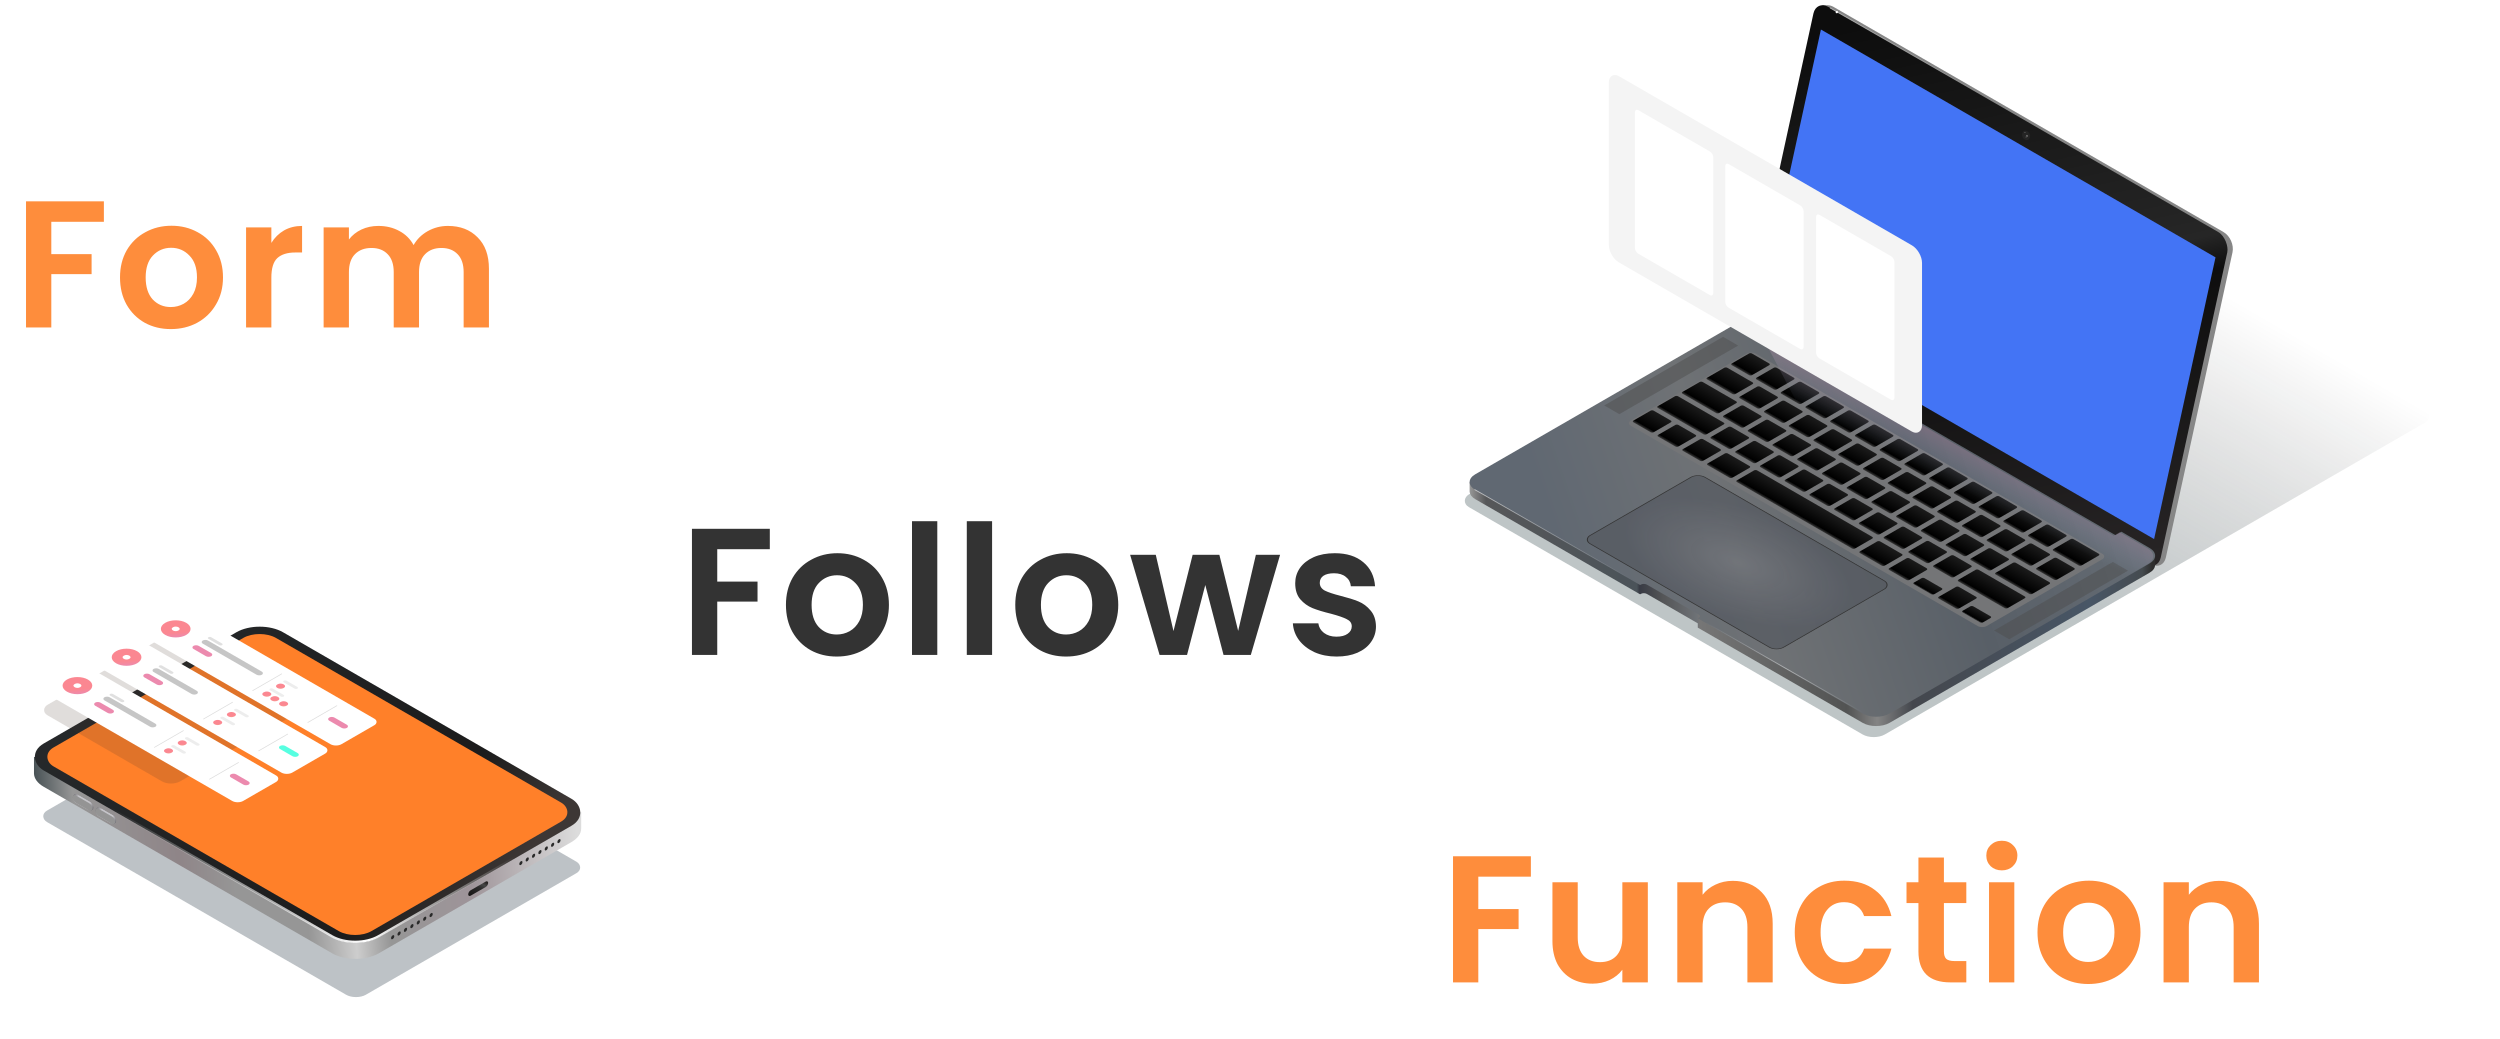 <svg width="1107" height="460" viewBox="0 0 1107 460" fill="none" xmlns="http://www.w3.org/2000/svg">
<path d="M46 89.16V98.2H22.72V112.52H40.56V121.4H22.72V145H11.52V89.16H46ZM75.622 145.72C71.355 145.72 67.515 144.787 64.102 142.92C60.688 141 57.995 138.307 56.022 134.84C54.102 131.373 53.142 127.373 53.142 122.84C53.142 118.307 54.129 114.307 56.102 110.84C58.129 107.373 60.875 104.707 64.342 102.84C67.808 100.92 71.675 99.96 75.942 99.96C80.209 99.96 84.075 100.92 87.542 102.84C91.008 104.707 93.728 107.373 95.702 110.84C97.728 114.307 98.742 118.307 98.742 122.84C98.742 127.373 97.702 131.373 95.622 134.84C93.595 138.307 90.822 141 87.302 142.92C83.835 144.787 79.942 145.72 75.622 145.72ZM75.622 135.96C77.648 135.96 79.542 135.48 81.302 134.52C83.115 133.507 84.555 132.013 85.622 130.04C86.689 128.067 87.222 125.667 87.222 122.84C87.222 118.627 86.102 115.4 83.862 113.16C81.675 110.867 78.982 109.72 75.782 109.72C72.582 109.72 69.888 110.867 67.702 113.16C65.569 115.4 64.502 118.627 64.502 122.84C64.502 127.053 65.542 130.307 67.622 132.6C69.755 134.84 72.422 135.96 75.622 135.96ZM120.158 107.56C121.598 105.213 123.464 103.373 125.758 102.04C128.104 100.707 130.771 100.04 133.758 100.04V111.8H130.798C127.278 111.8 124.611 112.627 122.798 114.28C121.038 115.933 120.158 118.813 120.158 122.92V145H108.958V100.68H120.158V107.56ZM198.341 100.04C203.781 100.04 208.155 101.72 211.461 105.08C214.821 108.387 216.501 113.027 216.501 119V145H205.301V120.52C205.301 117.053 204.421 114.413 202.661 112.6C200.901 110.733 198.501 109.8 195.461 109.8C192.421 109.8 189.995 110.733 188.181 112.6C186.421 114.413 185.541 117.053 185.541 120.52V145H174.341V120.52C174.341 117.053 173.461 114.413 171.701 112.6C169.941 110.733 167.541 109.8 164.501 109.8C161.408 109.8 158.955 110.733 157.141 112.6C155.381 114.413 154.501 117.053 154.501 120.52V145H143.301V100.68H154.501V106.04C155.941 104.173 157.781 102.707 160.021 101.64C162.315 100.573 164.821 100.04 167.541 100.04C171.008 100.04 174.101 100.787 176.821 102.28C179.541 103.72 181.648 105.8 183.141 108.52C184.581 105.96 186.661 103.907 189.381 102.36C192.155 100.813 195.141 100.04 198.341 100.04ZM677.875 379.16V388.2H654.595V402.52H672.435V411.4H654.595V435H643.395V379.16H677.875ZM729.657 390.68V435H718.377V429.4C716.937 431.32 715.044 432.84 712.697 433.96C710.404 435.027 707.897 435.56 705.177 435.56C701.71 435.56 698.644 434.84 695.977 433.4C693.31 431.907 691.204 429.747 689.657 426.92C688.164 424.04 687.417 420.627 687.417 416.68V390.68H698.617V415.08C698.617 418.6 699.497 421.32 701.257 423.24C703.017 425.107 705.417 426.04 708.457 426.04C711.55 426.04 713.977 425.107 715.737 423.24C717.497 421.32 718.377 418.6 718.377 415.08V390.68H729.657ZM767.268 390.04C772.548 390.04 776.814 391.72 780.068 395.08C783.321 398.387 784.948 403.027 784.948 409V435H773.748V410.52C773.748 407 772.868 404.307 771.108 402.44C769.348 400.52 766.948 399.56 763.908 399.56C760.814 399.56 758.361 400.52 756.548 402.44C754.788 404.307 753.908 407 753.908 410.52V435H742.708V390.68H753.908V396.2C755.401 394.28 757.294 392.787 759.588 391.72C761.934 390.6 764.494 390.04 767.268 390.04ZM794.718 412.84C794.718 408.253 795.651 404.253 797.518 400.84C799.385 397.373 801.971 394.707 805.278 392.84C808.585 390.92 812.371 389.96 816.638 389.96C822.131 389.96 826.665 391.347 830.238 394.12C833.865 396.84 836.291 400.68 837.518 405.64H825.438C824.798 403.72 823.705 402.227 822.158 401.16C820.665 400.04 818.798 399.48 816.558 399.48C813.358 399.48 810.825 400.653 808.958 403C807.091 405.293 806.158 408.573 806.158 412.84C806.158 417.053 807.091 420.333 808.958 422.68C810.825 424.973 813.358 426.12 816.558 426.12C821.091 426.12 824.051 424.093 825.438 420.04H837.518C836.291 424.84 833.865 428.653 830.238 431.48C826.611 434.307 822.078 435.72 816.638 435.72C812.371 435.72 808.585 434.787 805.278 432.92C801.971 431 799.385 428.333 797.518 424.92C795.651 421.453 794.718 417.427 794.718 412.84ZM860.763 399.88V421.32C860.763 422.813 861.11 423.907 861.803 424.6C862.55 425.24 863.776 425.56 865.483 425.56H870.683V435H863.643C854.203 435 849.483 430.413 849.483 421.24V399.88H844.203V390.68H849.483V379.72H860.763V390.68H870.683V399.88H860.763ZM886.419 385.4C884.445 385.4 882.792 384.787 881.459 383.56C880.179 382.28 879.539 380.707 879.539 378.84C879.539 376.973 880.179 375.427 881.459 374.2C882.792 372.92 884.445 372.28 886.419 372.28C888.392 372.28 890.019 372.92 891.299 374.2C892.632 375.427 893.299 376.973 893.299 378.84C893.299 380.707 892.632 382.28 891.299 383.56C890.019 384.787 888.392 385.4 886.419 385.4ZM891.939 390.68V435H880.739V390.68H891.939ZM924.684 435.72C920.418 435.72 916.578 434.787 913.164 432.92C909.751 431 907.058 428.307 905.084 424.84C903.164 421.373 902.204 417.373 902.204 412.84C902.204 408.307 903.191 404.307 905.164 400.84C907.191 397.373 909.938 394.707 913.404 392.84C916.871 390.92 920.738 389.96 925.004 389.96C929.271 389.96 933.138 390.92 936.604 392.84C940.071 394.707 942.791 397.373 944.764 400.84C946.791 404.307 947.804 408.307 947.804 412.84C947.804 417.373 946.764 421.373 944.684 424.84C942.658 428.307 939.884 431 936.364 432.92C932.898 434.787 929.004 435.72 924.684 435.72ZM924.684 425.96C926.711 425.96 928.604 425.48 930.364 424.52C932.178 423.507 933.618 422.013 934.684 420.04C935.751 418.067 936.284 415.667 936.284 412.84C936.284 408.627 935.164 405.4 932.924 403.16C930.738 400.867 928.044 399.72 924.844 399.72C921.644 399.72 918.951 400.867 916.764 403.16C914.631 405.4 913.564 408.627 913.564 412.84C913.564 417.053 914.604 420.307 916.684 422.6C918.818 424.84 921.484 425.96 924.684 425.96ZM982.58 390.04C987.86 390.04 992.127 391.72 995.38 395.08C998.633 398.387 1000.26 403.027 1000.26 409V435H989.06V410.52C989.06 407 988.18 404.307 986.42 402.44C984.66 400.52 982.26 399.56 979.22 399.56C976.127 399.56 973.673 400.52 971.86 402.44C970.1 404.307 969.22 407 969.22 410.52V435H958.02V390.68H969.22V396.2C970.713 394.28 972.607 392.787 974.9 391.72C977.247 390.6 979.807 390.04 982.58 390.04Z" fill="#FE8D3C"/>
<path d="M340.875 234.16V243.2H317.595V257.52H335.435V266.4H317.595V290H306.395V234.16H340.875ZM370.497 290.72C366.23 290.72 362.39 289.787 358.977 287.92C355.564 286 352.87 283.307 350.897 279.84C348.977 276.373 348.017 272.373 348.017 267.84C348.017 263.307 349.004 259.307 350.977 255.84C353.004 252.373 355.75 249.707 359.217 247.84C362.684 245.92 366.55 244.96 370.817 244.96C375.084 244.96 378.95 245.92 382.417 247.84C385.884 249.707 388.604 252.373 390.577 255.84C392.604 259.307 393.617 263.307 393.617 267.84C393.617 272.373 392.577 276.373 390.497 279.84C388.47 283.307 385.697 286 382.177 287.92C378.71 289.787 374.817 290.72 370.497 290.72ZM370.497 280.96C372.524 280.96 374.417 280.48 376.177 279.52C377.99 278.507 379.43 277.013 380.497 275.04C381.564 273.067 382.097 270.667 382.097 267.84C382.097 263.627 380.977 260.4 378.737 258.16C376.55 255.867 373.857 254.72 370.657 254.72C367.457 254.72 364.764 255.867 362.577 258.16C360.444 260.4 359.377 263.627 359.377 267.84C359.377 272.053 360.417 275.307 362.497 277.6C364.63 279.84 367.297 280.96 370.497 280.96ZM415.033 230.8V290H403.833V230.8H415.033ZM439.298 230.8V290H428.098V230.8H439.298ZM472.044 290.72C467.777 290.72 463.937 289.787 460.524 287.92C457.11 286 454.417 283.307 452.444 279.84C450.524 276.373 449.564 272.373 449.564 267.84C449.564 263.307 450.55 259.307 452.524 255.84C454.55 252.373 457.297 249.707 460.764 247.84C464.23 245.92 468.097 244.96 472.364 244.96C476.63 244.96 480.497 245.92 483.964 247.84C487.43 249.707 490.15 252.373 492.124 255.84C494.15 259.307 495.164 263.307 495.164 267.84C495.164 272.373 494.124 276.373 492.044 279.84C490.017 283.307 487.244 286 483.724 287.92C480.257 289.787 476.364 290.72 472.044 290.72ZM472.044 280.96C474.07 280.96 475.964 280.48 477.724 279.52C479.537 278.507 480.977 277.013 482.044 275.04C483.11 273.067 483.644 270.667 483.644 267.84C483.644 263.627 482.524 260.4 480.284 258.16C478.097 255.867 475.404 254.72 472.204 254.72C469.004 254.72 466.31 255.867 464.124 258.16C461.99 260.4 460.924 263.627 460.924 267.84C460.924 272.053 461.964 275.307 464.044 277.6C466.177 279.84 468.844 280.96 472.044 280.96ZM566.819 245.68L553.859 290H541.779L533.699 259.04L525.619 290H513.459L500.419 245.68H511.779L519.619 279.44L528.099 245.68H539.939L548.259 279.36L556.099 245.68H566.819ZM591.839 290.72C588.213 290.72 584.959 290.08 582.079 288.8C579.199 287.467 576.906 285.68 575.199 283.44C573.546 281.2 572.639 278.72 572.479 276H583.759C583.973 277.707 584.799 279.12 586.239 280.24C587.733 281.36 589.573 281.92 591.759 281.92C593.893 281.92 595.546 281.493 596.719 280.64C597.946 279.787 598.559 278.693 598.559 277.36C598.559 275.92 597.813 274.853 596.319 274.16C594.879 273.413 592.559 272.613 589.359 271.76C586.053 270.96 583.333 270.133 581.199 269.28C579.119 268.427 577.306 267.12 575.759 265.36C574.266 263.6 573.519 261.227 573.519 258.24C573.519 255.787 574.213 253.547 575.599 251.52C577.039 249.493 579.066 247.893 581.679 246.72C584.346 245.547 587.466 244.96 591.039 244.96C596.319 244.96 600.533 246.293 603.679 248.96C606.826 251.573 608.559 255.12 608.879 259.6H598.159C597.999 257.84 597.253 256.453 595.919 255.44C594.639 254.373 592.906 253.84 590.719 253.84C588.693 253.84 587.119 254.213 585.999 254.96C584.933 255.707 584.399 256.747 584.399 258.08C584.399 259.573 585.146 260.72 586.639 261.52C588.133 262.267 590.453 263.04 593.599 263.84C596.799 264.64 599.439 265.467 601.519 266.32C603.599 267.173 605.386 268.507 606.879 270.32C608.426 272.08 609.226 274.427 609.279 277.36C609.279 279.92 608.559 282.213 607.119 284.24C605.733 286.267 603.706 287.867 601.039 289.04C598.426 290.16 595.359 290.72 591.839 290.72Z" fill="#333333"/>
<g filter="url(#filter0_f)">
<rect width="212.638" height="287.624" rx="5.696" transform="matrix(0.866 0.5 -0.866 0.5 894.625 77.928)" fill="url(#paint0_linear)" fill-opacity="0.31"/>
</g>
<path fill-rule="evenodd" clip-rule="evenodd" d="M809.375 2.316C809.418 2.316 809.459 2.316 809.499 2.315L809.499 2.319C810.266 2.348 811.078 2.586 811.888 3.053L984.563 102.747C987.483 104.433 989.267 108.471 988.548 111.765L959.037 246.885C958.318 250.18 955.367 251.484 952.447 249.798L779.772 150.104C776.851 148.418 775.067 144.38 775.787 141.086L805.297 5.965C805.612 4.525 806.352 3.466 807.331 2.87L806.634 2.315C806.681 2.325 808.289 2.32 809.269 2.316C809.304 2.316 809.34 2.316 809.375 2.316Z" fill="#868686"/>
<rect width="211.599" height="150.517" rx="6.106" transform="matrix(0.866 0.5 -0.213 0.977 804.289 0)" fill="url(#paint1_linear)"/>
<rect width="201.765" height="127.676" transform="matrix(0.866 0.5 -0.213 0.977 806.301 13.074)" fill="#4374F5"/>
<path fill-rule="evenodd" clip-rule="evenodd" d="M791.923 154.443L791.914 154.438V150.414H784.945L780.214 147.682C776.928 145.786 771.602 145.786 768.317 147.682L654.302 213.509H650.746V217.844H650.76C650.871 218.995 651.687 220.128 653.211 221.007L726.237 263.169L726.565 262.979C727.295 262.558 728.479 262.558 729.209 262.979L751.777 276.009V277.915H751.779L751.778 277.915L824.8 320.075C828.086 321.972 833.412 321.972 836.697 320.075L951.803 253.618C953.45 252.668 954.271 251.421 954.267 250.175H954.272V246.044H950.582L939.348 239.559L936.709 241.082L789.284 155.966L791.746 154.545H791.914V154.448L791.923 154.443Z" fill="url(#paint2_linear)"/>
<path d="M791.936 150.326L780.227 143.566C776.942 141.669 771.615 141.669 768.33 143.566L653.224 210.023C649.939 211.919 649.939 214.995 653.224 216.891L726.25 259.053L726.578 258.863C727.308 258.442 728.492 258.442 729.222 258.863L752.119 272.083C752.849 272.505 752.849 273.188 752.119 273.609L751.791 273.799L824.814 315.959C828.099 317.855 833.425 317.855 836.711 315.959L951.817 249.502C955.102 247.605 955.102 244.53 951.817 242.633L939.361 235.442L936.722 236.966L789.297 151.85L791.936 150.326Z" fill="url(#paint3_linear)"/>
<g filter="url(#filter1_ii)">
<rect width="181.966" height="63.838" rx="2.29" transform="matrix(0.866 0.5 -0.866 0.5 775.395 154.68)" fill="#747577"/>
</g>
<rect x="-1.13725e-08" y="0.191" width="98.978" height="58.796" rx="3.625" transform="matrix(0.866 0.5 -0.866 0.5 752.001 209.441)" fill="url(#paint4_radial)" stroke="#343434" stroke-width="0.382"/>
<rect width="10.332" height="10.332" rx="0.755" transform="matrix(0.866 0.5 -0.866 0.5 775.109 156.159)" fill="url(#paint5_linear)"/>
<rect width="10.332" height="10.332" rx="0.755" transform="matrix(-0.866 -0.5 -0.866 0.5 919.087 251.894)" fill="url(#paint6_linear)"/>
<rect width="10.332" height="10.332" rx="0.755" transform="matrix(0.866 0.5 -0.866 0.5 786.062 162.482)" fill="url(#paint7_linear)"/>
<rect width="10.332" height="10.332" rx="0.755" transform="matrix(-0.866 -0.5 -0.866 0.5 908.134 245.569)" fill="url(#paint8_linear)"/>
<rect width="18.71" height="10.332" rx="0.755" transform="matrix(-0.866 -0.5 -0.866 0.5 908.166 258.198)" fill="url(#paint9_linear)"/>
<rect width="10.332" height="10.332" rx="0.755" transform="matrix(0.866 0.5 -0.866 0.5 797.017 168.807)" fill="url(#paint10_linear)"/>
<rect width="10.332" height="10.332" rx="0.755" transform="matrix(-0.866 -0.5 -0.866 0.5 897.18 239.245)" fill="url(#paint11_linear)"/>
<rect width="10.332" height="10.332" rx="0.755" transform="matrix(-0.866 -0.5 -0.866 0.5 889.957 247.686)" fill="url(#paint12_linear)"/>
<rect width="25.147" height="10.332" rx="0.755" transform="matrix(-0.866 -0.5 -0.866 0.5 897.245 264.503)" fill="url(#paint13_linear)"/>
<rect width="10.332" height="10.332" rx="0.755" transform="matrix(0.866 0.5 -0.866 0.5 807.969 175.13)" fill="url(#paint14_linear)"/>
<rect width="10.332" height="10.332" rx="0.755" transform="matrix(-0.866 -0.5 -0.866 0.5 886.227 232.922)" fill="url(#paint15_linear)"/>
<rect width="10.332" height="10.332" rx="0.755" transform="matrix(-0.866 -0.5 -0.866 0.5 879.004 241.362)" fill="url(#paint16_linear)"/>
<rect width="10.332" height="10.332" rx="0.755" transform="matrix(-0.866 -0.5 -0.866 0.5 873.463 250.772)" fill="url(#paint17_linear)"/>
<rect width="10.332" height="10.332" rx="0.755" transform="matrix(-0.866 -0.5 -0.866 0.5 853.78 252.018)" fill="url(#paint18_linear)"/>
<rect width="10.332" height="5.408" rx="0.755" transform="matrix(-0.866 -0.5 -0.866 0.5 860.468 260.803)" fill="url(#paint19_linear)"/>
<rect width="10.332" height="10.332" rx="0.755" transform="matrix(-0.866 -0.5 -0.866 0.5 875.686 264.665)" fill="url(#paint20_linear)"/>
<rect width="10.332" height="5.408" rx="0.755" transform="matrix(-0.866 -0.5 -0.866 0.5 882.061 273.27)" fill="url(#paint21_linear)"/>
<rect width="10.332" height="10.332" rx="0.755" transform="matrix(0.866 0.5 -0.866 0.5 818.923 181.454)" fill="url(#paint22_linear)"/>
<rect width="10.332" height="10.332" rx="0.755" transform="matrix(-0.866 -0.5 -0.866 0.5 875.273 226.598)" fill="url(#paint23_linear)"/>
<rect width="10.332" height="10.332" rx="0.755" transform="matrix(-0.866 -0.5 -0.866 0.5 868.051 235.037)" fill="url(#paint24_linear)"/>
<rect width="10.332" height="10.332" rx="0.755" transform="matrix(-0.866 -0.5 -0.866 0.5 862.509 244.447)" fill="url(#paint25_linear)"/>
<rect width="12.648" height="10.332" rx="0.755" transform="matrix(-0.866 -0.5 -0.866 0.5 842.827 245.693)" fill="url(#paint26_linear)"/>
<rect width="12.648" height="10.332" rx="0.755" transform="matrix(-0.866 -0.5 -0.866 0.5 775.37 206.747)" fill="url(#paint27_linear)"/>
<rect width="60.4" height="10.332" rx="0.755" transform="matrix(-0.866 -0.5 -0.866 0.5 829.682 238.104)" fill="url(#paint28_linear)"/>
<rect width="10.332" height="10.332" rx="0.755" transform="matrix(0.866 0.5 -0.866 0.5 829.875 187.778)" fill="url(#paint29_linear)"/>
<rect width="10.332" height="10.332" rx="0.755" transform="matrix(-0.866 -0.5 -0.866 0.5 864.321 220.274)" fill="url(#paint30_linear)"/>
<rect width="10.332" height="10.332" rx="0.755" transform="matrix(-0.866 -0.5 -0.866 0.5 857.099 228.715)" fill="url(#paint31_linear)"/>
<rect width="10.332" height="10.332" rx="0.755" transform="matrix(-0.866 -0.5 -0.866 0.5 851.556 238.124)" fill="url(#paint32_linear)"/>
<rect width="10.332" height="10.332" rx="0.755" transform="matrix(0.866 0.5 -0.866 0.5 840.829 194.103)" fill="url(#paint33_linear)"/>
<rect width="10.332" height="10.332" rx="0.755" transform="matrix(-0.866 -0.5 -0.866 0.5 853.369 213.951)" fill="url(#paint34_linear)"/>
<rect width="10.332" height="10.332" rx="0.755" transform="matrix(-0.866 -0.5 -0.866 0.5 846.144 222.391)" fill="url(#paint35_linear)"/>
<rect width="10.332" height="10.332" rx="0.755" transform="matrix(-0.866 -0.5 -0.866 0.5 840.602 231.801)" fill="url(#paint36_linear)"/>
<rect width="10.332" height="10.332" rx="0.755" transform="matrix(0.866 0.5 -0.866 0.5 851.781 200.424)" fill="url(#paint37_linear)"/>
<rect width="10.332" height="10.332" rx="0.755" transform="matrix(-0.866 -0.5 -0.866 0.5 842.415 207.627)" fill="url(#paint38_linear)"/>
<rect width="10.332" height="10.332" rx="0.755" transform="matrix(-0.866 -0.5 -0.866 0.5 835.192 216.066)" fill="url(#paint39_linear)"/>
<rect width="10.332" height="10.332" rx="0.755" transform="matrix(-0.866 -0.5 -0.866 0.5 829.65 225.477)" fill="url(#paint40_linear)"/>
<rect width="10.332" height="10.332" rx="0.755" transform="matrix(0.866 0.5 -0.866 0.5 862.736 206.75)" fill="url(#paint41_linear)"/>
<rect width="10.332" height="10.332" rx="0.755" transform="matrix(-0.866 -0.5 -0.866 0.5 831.462 201.303)" fill="url(#paint42_linear)"/>
<rect width="10.332" height="10.332" rx="0.755" transform="matrix(-0.866 -0.5 -0.866 0.5 824.238 209.742)" fill="url(#paint43_linear)"/>
<rect width="10.332" height="10.332" rx="0.755" transform="matrix(-0.866 -0.5 -0.866 0.5 818.696 219.152)" fill="url(#paint44_linear)"/>
<rect width="10.332" height="10.332" rx="0.755" transform="matrix(0.866 0.5 -0.866 0.5 873.689 213.072)" fill="url(#paint45_linear)"/>
<rect width="10.332" height="10.332" rx="0.755" transform="matrix(-0.866 -0.5 -0.866 0.5 820.507 194.979)" fill="url(#paint46_linear)"/>
<rect width="10.332" height="10.332" rx="0.755" transform="matrix(-0.866 -0.5 -0.866 0.5 813.286 203.419)" fill="url(#paint47_linear)"/>
<rect width="10.332" height="10.332" rx="0.755" transform="matrix(-0.866 -0.5 -0.866 0.5 807.744 212.829)" fill="url(#paint48_linear)"/>
<rect width="10.332" height="10.332" rx="0.755" transform="matrix(0.866 0.5 -0.866 0.5 884.641 219.396)" fill="url(#paint49_linear)"/>
<rect width="10.332" height="10.332" rx="0.755" transform="matrix(-0.866 -0.5 -0.866 0.5 809.556 188.655)" fill="url(#paint50_linear)"/>
<rect width="10.332" height="10.332" rx="0.755" transform="matrix(-0.866 -0.5 -0.866 0.5 802.334 197.096)" fill="url(#paint51_linear)"/>
<rect width="10.332" height="10.332" rx="0.755" transform="matrix(-0.866 -0.5 -0.866 0.5 796.791 206.506)" fill="url(#paint52_linear)"/>
<rect width="10.332" height="10.332" rx="0.755" transform="matrix(0.866 0.5 -0.866 0.5 895.595 225.72)" fill="url(#paint53_linear)"/>
<rect width="10.332" height="10.332" rx="0.755" transform="matrix(-0.866 -0.5 -0.866 0.5 798.601 182.331)" fill="url(#paint54_linear)"/>
<rect width="10.332" height="10.332" rx="0.755" transform="matrix(-0.866 -0.5 -0.866 0.5 791.379 190.771)" fill="url(#paint55_linear)"/>
<rect width="10.332" height="10.332" rx="0.755" transform="matrix(-0.866 -0.5 -0.866 0.5 785.837 200.183)" fill="url(#paint56_linear)"/>
<rect width="10.332" height="10.332" rx="0.755" transform="matrix(-0.866 -0.5 -0.866 0.5 751.457 192.942)" fill="url(#paint57_linear)"/>
<rect width="10.332" height="10.332" rx="0.755" transform="matrix(-0.866 -0.5 -0.866 0.5 762.412 199.266)" fill="url(#paint58_linear)"/>
<rect width="10.332" height="10.332" rx="0.755" transform="matrix(0.866 0.5 -0.866 0.5 906.547 232.044)" fill="url(#paint59_linear)"/>
<rect width="10.332" height="10.332" rx="0.755" transform="matrix(-0.866 -0.5 -0.866 0.5 787.648 176.007)" fill="url(#paint60_linear)"/>
<rect width="10.332" height="10.332" rx="0.755" transform="matrix(-0.866 -0.5 -0.866 0.5 780.426 184.447)" fill="url(#paint61_linear)"/>
<rect width="10.332" height="10.332" rx="0.755" transform="matrix(-0.866 -0.5 -0.866 0.5 774.885 193.856)" fill="url(#paint62_linear)"/>
<rect width="10.332" height="10.332" rx="0.755" transform="matrix(-0.866 -0.5 -0.866 0.5 740.506 186.618)" fill="url(#paint63_linear)"/>
<rect width="14.441" height="10.332" rx="0.755" transform="matrix(0.866 0.5 -0.866 0.5 917.5 238.368)" fill="url(#paint64_linear)"/>
<rect width="14.441" height="10.332" rx="0.755" transform="matrix(-0.866 -0.5 -0.866 0.5 776.695 169.685)" fill="url(#paint65_linear)"/>
<rect width="18.71" height="10.332" rx="0.755" transform="matrix(-0.866 -0.5 -0.866 0.5 769.473 178.123)" fill="url(#paint66_linear)"/>
<rect width="24.921" height="10.332" rx="0.755" transform="matrix(-0.866 -0.5 -0.866 0.5 763.93 187.535)" fill="url(#paint67_linear)"/>
<rect width="7.735" height="60.771" transform="matrix(0.866 0.5 -0.866 0.5 762.962 149.145)" fill="#4E4E4E" fill-opacity="0.47"/>
<rect width="7.735" height="60.771" transform="matrix(0.866 0.5 -0.866 0.5 935.583 248.807)" fill="#4E4E4E" fill-opacity="0.47"/>
<circle r="1.912" transform="matrix(0.866 0.5 -0.301 0.954 897.137 59.972)" fill="#242424"/>
<circle r="0.367" transform="matrix(0.866 0.5 -0.301 0.954 897.565 60.137)" fill="#838383"/>
<circle r="1.264" transform="matrix(0.866 0.5 -0.301 0.954 896.852 59.566)" fill="url(#paint68_radial)"/>
<circle r="0.135" transform="matrix(0.866 0.5 -0.301 0.954 896.659 58.678)" fill="white"/>
<path fill-rule="evenodd" clip-rule="evenodd" d="M721.986 256.622L652.842 216.925L653.032 216.594L722.176 256.291L721.986 256.622Z" fill="url(#paint69_linear)"/>
<path fill-rule="evenodd" clip-rule="evenodd" d="M824.327 315.469L755.182 275.771L755.372 275.44L824.517 315.138L824.327 315.469Z" fill="url(#paint70_linear)"/>
<path fill-rule="evenodd" clip-rule="evenodd" d="M879.366 43.377L810.222 3.68L810.412 3.349L879.556 43.046L879.366 43.377Z" fill="url(#paint71_linear)"/>
<path d="M813.866 5.348C813.866 5.641 813.627 5.88 813.334 5.88C813.04 5.88 812.801 5.641 812.801 5.348C812.801 5.054 813.04 4.815 813.334 4.815C813.627 4.815 813.866 5.054 813.866 5.348Z" fill="white"/>
<g opacity="0.39" filter="url(#filter2_f)">
<path fill-rule="evenodd" clip-rule="evenodd" d="M777.115 142.867L817.848 220.474L908.5 274.299L951.019 249.751C954.304 247.854 954.304 244.779 951.019 242.882L938.564 235.691L935.925 237.214L788.5 152.098L791.139 150.575L779.429 143.815C778.736 143.414 777.952 143.099 777.115 142.867Z" fill="url(#paint72_linear)"/>
</g>
<rect width="160.141" height="82.467" rx="5.165" transform="matrix(-0.866 -0.5 -2.20305e-08 1 851.072 111.22)" fill="#F4F4F4"/>
<g filter="url(#filter3_d)">
<rect width="40.07" height="63.578" rx="1.722" transform="matrix(-0.866 -0.5 -2.20305e-08 1 754.054 66.232)" fill="white"/>
</g>
<g filter="url(#filter4_d)">
<rect width="40.07" height="63.578" rx="1.722" transform="matrix(-0.866 -0.5 -2.20305e-08 1 794.045 90.102)" fill="white"/>
</g>
<g filter="url(#filter5_d)">
<rect width="40.07" height="63.578" rx="1.722" transform="matrix(-0.866 -0.5 -2.20305e-08 1 834.265 112.585)" fill="white"/>
</g>
<g filter="url(#filter6_f)">
<rect width="117.8" height="163.061" rx="5.073" transform="matrix(-0.866 0.5 0.866 0.5 118.43 302.569)" fill="#2C3B48" fill-opacity="0.31"/>
</g>
<path fill-rule="evenodd" clip-rule="evenodd" d="M125.322 287.17C119.621 283.878 110.377 283.878 104.675 287.17L21.527 335.176H15.049V342.614H15.053C15.141 344.701 16.565 346.774 19.325 348.368L147.074 422.124C152.776 425.415 162.02 425.415 167.721 422.124L253.071 372.847C255.893 371.218 257.318 369.088 257.347 366.953H257.352V359.592H250.761L125.322 287.17Z" fill="url(#paint73_linear)"/>
<rect width="122.395" height="171.353" rx="11.921" transform="matrix(-0.866 0.5 0.866 0.5 114.997 274)" fill="url(#paint74_linear)"/>
<path d="M9.601 335.256L146.972 414.567C152.674 417.859 161.918 417.859 167.619 414.567L262.792 359.619" stroke="url(#paint75_linear)" stroke-width="1.015"/>
<rect width="113.748" height="162.583" rx="8.37" transform="matrix(-0.866 0.5 0.866 0.5 114.958 278.301)" fill="#FF8029"/>
<circle r="0.809" transform="matrix(-0.866 0.5 -2.20305e-08 -1 247.511 372.442)" fill="#292929"/>
<circle r="0.809" transform="matrix(-0.866 0.5 -2.20305e-08 -1 244.702 374.064)" fill="#292929"/>
<circle r="0.809" transform="matrix(-0.866 0.5 -2.20305e-08 -1 241.891 375.687)" fill="#292929"/>
<circle r="0.809" transform="matrix(-0.866 0.5 -2.20305e-08 -1 239.079 377.31)" fill="#292929"/>
<circle r="0.809" transform="matrix(-0.866 0.5 -2.20305e-08 -1 236.269 378.933)" fill="#292929"/>
<circle r="0.809" transform="matrix(-0.866 0.5 -2.20305e-08 -1 233.459 380.556)" fill="#292929"/>
<circle r="0.809" transform="matrix(-0.866 0.5 -2.20305e-08 -1 230.648 382.177)" fill="#292929"/>
<circle r="0.817" transform="matrix(-0.866 0.5 -2.20305e-08 -1 190.9 405.174)" fill="#292929"/>
<circle r="0.817" transform="matrix(-0.866 0.5 -2.20305e-08 -1 188.063 406.812)" fill="#292929"/>
<circle r="0.817" transform="matrix(-0.866 0.5 -2.20305e-08 -1 185.226 408.45)" fill="#292929"/>
<circle r="0.817" transform="matrix(-0.866 0.5 -2.20305e-08 -1 182.389 410.088)" fill="#292929"/>
<circle r="0.817" transform="matrix(-0.866 0.5 -2.20305e-08 -1 179.553 411.726)" fill="#292929"/>
<circle r="0.817" transform="matrix(-0.866 0.5 -2.20305e-08 -1 176.716 413.363)" fill="#292929"/>
<circle r="0.817" transform="matrix(-0.866 0.5 -2.20305e-08 -1 173.878 415.001)" fill="#292929"/>
<path d="M42.772 358.52C42.772 359.425 43.408 360.526 44.192 360.978L49.999 364.331C50.324 364.519 50.623 364.565 50.862 364.491C50.931 364.47 50.995 364.439 51.053 364.398C51.115 364.354 51.17 364.3 51.218 364.235C51.345 364.063 51.418 363.818 51.418 363.512C51.418 362.607 50.782 361.506 49.999 361.053L44.192 357.701C43.773 357.459 43.397 357.451 43.137 357.634C43.078 357.676 43.024 357.728 42.978 357.789C42.929 357.853 42.889 357.928 42.856 358.012C42.802 358.154 42.772 358.325 42.772 358.52Z" fill="url(#paint76_linear)"/>
<path d="M42.301 358.992C42.301 359.897 42.936 360.997 43.72 361.45L49.527 364.803C49.935 365.038 50.303 365.052 50.562 364.883C50.639 364.833 50.706 364.767 50.762 364.686C50.801 364.628 50.835 364.563 50.862 364.491C50.917 364.349 50.947 364.179 50.947 363.983C50.947 363.078 50.311 361.977 49.527 361.525L43.72 358.172C43.395 357.985 43.096 357.938 42.856 358.012C42.754 358.044 42.662 358.098 42.585 358.172C42.406 358.343 42.301 358.623 42.301 358.992Z" fill="url(#paint77_linear)"/>
<path d="M42.856 358.012C42.754 358.044 42.662 358.098 42.585 358.172L42.978 357.789C42.929 357.853 42.889 357.928 42.856 358.012Z" fill="url(#paint78_linear)"/>
<path d="M50.762 364.686C50.801 364.628 50.835 364.563 50.862 364.491C50.931 364.47 50.995 364.439 51.053 364.398L50.762 364.686Z" fill="url(#paint79_linear)"/>
<path d="M42.772 358.52C42.772 359.425 43.408 360.526 44.192 360.978L49.999 364.331C50.782 364.784 51.418 364.417 51.418 363.512C51.418 362.607 50.782 361.506 49.999 361.053L44.192 357.701C43.408 357.248 42.772 357.615 42.772 358.52Z" fill="url(#paint80_linear)"/>
<rect width="9.983" height="3.278" rx="1.639" transform="matrix(0.866 0.5 2.20305e-08 -1 42.3 360.631)" fill="#949494"/>
<rect width="10.2" height="2.402" rx="1.201" transform="matrix(-0.866 0.5 -2.20305e-08 -1 216.157 392.137)" fill="url(#paint81_linear)"/>
<path d="M32.703 352.627C32.703 353.532 33.338 354.632 34.122 355.085L39.929 358.437C40.254 358.625 40.553 358.672 40.793 358.598C40.861 358.576 40.925 358.545 40.983 358.504C41.045 358.461 41.1 358.406 41.148 358.342C41.275 358.17 41.348 357.925 41.348 357.618C41.348 356.713 40.713 355.612 39.929 355.16L34.122 351.807C33.703 351.565 33.327 351.557 33.067 351.74C33.008 351.782 32.954 351.834 32.908 351.896C32.859 351.96 32.819 352.034 32.786 352.118C32.732 352.261 32.703 352.431 32.703 352.627Z" fill="url(#paint82_linear)"/>
<path d="M32.231 353.098C32.231 354.003 32.866 355.104 33.65 355.556L39.457 358.909C39.865 359.144 40.233 359.158 40.492 358.99C40.569 358.939 40.636 358.873 40.692 358.792C40.731 358.735 40.765 358.67 40.793 358.598C40.847 358.455 40.877 358.285 40.877 358.09C40.877 357.184 40.241 356.084 39.457 355.631L33.65 352.279C33.325 352.091 33.026 352.044 32.786 352.118C32.684 352.15 32.592 352.204 32.515 352.279C32.337 352.45 32.231 352.729 32.231 353.098Z" fill="url(#paint83_linear)"/>
<path d="M32.786 352.118C32.684 352.15 32.592 352.204 32.515 352.279L32.908 351.896C32.859 351.96 32.819 352.034 32.786 352.118Z" fill="url(#paint84_linear)"/>
<path d="M40.692 358.792C40.731 358.735 40.765 358.67 40.793 358.598C40.861 358.576 40.925 358.545 40.983 358.504L40.692 358.792Z" fill="url(#paint85_linear)"/>
<path d="M32.703 352.627C32.703 353.532 33.338 354.632 34.122 355.085L39.929 358.437C40.713 358.89 41.348 358.523 41.348 357.618C41.348 356.713 40.713 355.612 39.929 355.16L34.122 351.807C33.338 351.355 32.703 351.721 32.703 352.627Z" fill="url(#paint86_linear)"/>
<rect width="9.983" height="3.278" rx="1.639" transform="matrix(0.866 0.5 2.20305e-08 -1 32.23 354.737)" fill="#949494"/>
<circle r="0.987" transform="matrix(-0.866 0.5 0.866 0.5 68.525 302.945)" fill="#181818"/>
<circle r="0.462" transform="matrix(-0.866 0.5 0.866 0.5 68.525 303.215)" fill="#595959"/>
<circle r="0.987" transform="matrix(-0.866 0.5 0.866 0.5 68.445 302.945)" fill="url(#paint87_radial)"/>
<circle r="0.067" transform="matrix(-1 0 0 1 67.949 302.654)" fill="white" fill-opacity="0.3"/>
<g filter="url(#filter7_f)">
<rect width="67.802" height="18.599" rx="4.657" transform="matrix(0.866 0.5 -0.866 0.5 33.117 305.113)" fill="#48382C" fill-opacity="0.17"/>
</g>
<g filter="url(#filter8_f)">
<rect width="67.802" height="18.599" rx="4.657" transform="matrix(0.866 0.5 -0.866 0.5 56.287 291.099)" fill="#48382C" fill-opacity="0.17"/>
</g>
<g filter="url(#filter9_f)">
<rect width="67.802" height="18.599" rx="4.657" transform="matrix(0.866 0.5 -0.866 0.5 76.893 279.501)" fill="#48382C" fill-opacity="0.17"/>
</g>
<rect width="105.356" height="22.51" rx="2.808" transform="matrix(0.866 0.5 -0.866 0.5 77.018 267)" fill="white"/>
<circle r="5.367" transform="matrix(0.866 0.5 -0.866 0.5 77.807 278.465)" fill="url(#paint88_linear)"/>
<circle r="1.6" transform="matrix(0.866 0.5 -0.866 0.5 124.226 303.85)" fill="url(#paint89_linear)"/>
<circle r="1.6" transform="matrix(0.866 0.5 -0.866 0.5 118.151 307.358)" fill="url(#paint90_linear)"/>
<circle r="1.6" transform="matrix(0.866 0.5 -0.866 0.5 121.693 309.401)" fill="url(#paint91_linear)"/>
<circle r="1.6" transform="matrix(0.866 0.5 -0.866 0.5 125.589 311.652)" fill="url(#paint92_linear)"/>
<circle r="1.414" transform="matrix(0.866 0.5 -0.866 0.5 77.807 278.464)" fill="white"/>
<path d="M124.736 298.387L111.886 305.806" stroke="#DCDCDC" stroke-width="0.312" stroke-linecap="round"/>
<path d="M149.154 312.484L136.304 319.903" stroke="#DCDCDC" stroke-width="0.312" stroke-linecap="round"/>
<rect width="6.993" height="1.433" rx="0.716" transform="matrix(0.866 0.5 -0.866 0.5 92.901 281.812)" fill="#E0E0E0"/>
<rect width="6.993" height="1.433" rx="0.716" transform="matrix(0.866 0.5 -0.866 0.5 126.264 301.073)" fill="#EDEDED"/>
<rect width="6.993" height="1.433" rx="0.716" transform="matrix(0.866 0.5 -0.866 0.5 120.189 304.581)" fill="#EDEDED"/>
<rect width="30.282" height="2.715" rx="1.358" transform="matrix(0.866 0.5 -0.866 0.5 90.924 282.953)" fill="#C6C6C6"/>
<rect width="9.118" height="2.715" rx="1.358" transform="matrix(0.866 0.5 -0.866 0.5 86.827 285.319)" fill="#EC8AAE"/>
<rect width="9.118" height="2.715" rx="1.358" transform="matrix(0.866 0.5 -0.866 0.5 146.916 317.062)" fill="#EC8AAE"/>
<rect width="105.356" height="22.51" rx="2.808" transform="matrix(0.866 0.5 -0.866 0.5 55.258 279.563)" fill="white"/>
<circle r="5.367" transform="matrix(0.866 0.5 -0.866 0.5 56.047 291.028)" fill="url(#paint93_linear)"/>
<circle r="1.6" transform="matrix(0.866 0.5 -0.866 0.5 102.465 316.415)" fill="url(#paint94_linear)"/>
<circle r="1.6" transform="matrix(0.866 0.5 -0.866 0.5 96.389 319.922)" fill="url(#paint95_linear)"/>
<circle r="1.414" transform="matrix(0.866 0.5 -0.866 0.5 56.047 291.028)" fill="white"/>
<path d="M102.974 310.95L90.124 318.369" stroke="#DCDCDC" stroke-width="0.312" stroke-linecap="round"/>
<path d="M127.393 325.048L114.543 332.467" stroke="#DCDCDC" stroke-width="0.312" stroke-linecap="round"/>
<rect width="6.993" height="1.433" rx="0.716" transform="matrix(0.866 0.5 -0.866 0.5 71.139 294.377)" fill="#E0E0E0"/>
<rect width="6.993" height="1.433" rx="0.716" transform="matrix(0.866 0.5 -0.866 0.5 104.502 313.638)" fill="#EDEDED"/>
<rect width="6.993" height="1.433" rx="0.716" transform="matrix(0.866 0.5 -0.866 0.5 98.427 317.145)" fill="#EDEDED"/>
<rect width="22.181" height="2.715" rx="1.358" transform="matrix(0.866 0.5 -0.866 0.5 69.162 295.519)" fill="#C6C6C6"/>
<rect width="9.118" height="2.715" rx="1.358" transform="matrix(0.866 0.5 -0.866 0.5 65.065 297.883)" fill="#EC8AAE"/>
<rect width="9.118" height="2.715" rx="1.358" transform="matrix(0.866 0.5 -0.866 0.5 125.154 329.626)" fill="#57FFE1"/>
<rect width="105.356" height="22.51" rx="2.808" transform="matrix(0.866 0.5 -0.866 0.5 33.496 292.129)" fill="white"/>
<circle r="5.367" transform="matrix(0.866 0.5 -0.866 0.5 34.284 303.592)" fill="url(#paint96_linear)"/>
<circle r="1.6" transform="matrix(0.866 0.5 -0.866 0.5 80.702 328.977)" fill="url(#paint97_linear)"/>
<circle r="1.6" transform="matrix(0.866 0.5 -0.866 0.5 74.627 332.485)" fill="url(#paint98_linear)"/>
<circle r="1.414" transform="matrix(0.866 0.5 -0.866 0.5 34.284 303.592)" fill="white"/>
<path d="M81.212 323.515L68.362 330.934" stroke="#DCDCDC" stroke-width="0.312" stroke-linecap="round"/>
<path d="M105.631 337.611L92.781 345.03" stroke="#DCDCDC" stroke-width="0.312" stroke-linecap="round"/>
<rect width="6.993" height="1.433" rx="0.716" transform="matrix(0.866 0.5 -0.866 0.5 49.378 306.939)" fill="#E0E0E0"/>
<rect width="6.993" height="1.433" rx="0.716" transform="matrix(0.866 0.5 -0.866 0.5 82.74 326.2)" fill="#EDEDED"/>
<rect width="6.993" height="1.433" rx="0.716" transform="matrix(0.866 0.5 -0.866 0.5 76.665 329.708)" fill="#EDEDED"/>
<rect width="26.085" height="2.715" rx="1.358" transform="matrix(0.866 0.5 -0.866 0.5 47.398 308.082)" fill="#C6C6C6"/>
<rect width="9.118" height="2.715" rx="1.358" transform="matrix(0.866 0.5 -0.866 0.5 43.303 310.446)" fill="#EC8AAE"/>
<rect width="9.118" height="2.715" rx="1.358" transform="matrix(0.866 0.5 -0.866 0.5 103.392 342.19)" fill="#EC8AAE"/>
<defs>
<filter id="filter0_f" x="642.701" y="73.872" width="438.909" height="258.243" filterUnits="userSpaceOnUse" color-interpolation-filters="sRGB">
<feFlood flood-opacity="0" result="BackgroundImageFix"/>
<feBlend mode="normal" in="SourceGraphic" in2="BackgroundImageFix" result="shape"/>
<feGaussianBlur stdDeviation="2.862" result="effect1_foregroundBlur"/>
</filter>
<filter id="filter1_ii" x="721.271" y="155.351" width="210.55" height="121.943" filterUnits="userSpaceOnUse" color-interpolation-filters="sRGB">
<feFlood flood-opacity="0" result="BackgroundImageFix"/>
<feBlend mode="normal" in="SourceGraphic" in2="BackgroundImageFix" result="shape"/>
<feColorMatrix in="SourceAlpha" type="matrix" values="0 0 0 0 0 0 0 0 0 0 0 0 0 0 0 0 0 0 127 0" result="hardAlpha"/>
<feOffset/>
<feGaussianBlur stdDeviation="0.763"/>
<feComposite in2="hardAlpha" operator="arithmetic" k2="-1" k3="1"/>
<feColorMatrix type="matrix" values="0 0 0 0 0.09 0 0 0 0 0.076 0 0 0 0 0.108 0 0 0 0.69 0"/>
<feBlend mode="normal" in2="shape" result="effect1_innerShadow"/>
<feColorMatrix in="SourceAlpha" type="matrix" values="0 0 0 0 0 0 0 0 0 0 0 0 0 0 0 0 0 0 127 0" result="hardAlpha"/>
<feMorphology radius="0.763" operator="dilate" in="SourceAlpha" result="effect2_innerShadow"/>
<feOffset dy="0.763"/>
<feGaussianBlur stdDeviation="0.572"/>
<feComposite in2="hardAlpha" operator="arithmetic" k2="-1" k3="1"/>
<feColorMatrix type="matrix" values="0 0 0 0 1 0 0 0 0 1 0 0 0 0 1 0 0 0 1 0"/>
<feBlend mode="normal" in2="effect1_innerShadow" result="effect2_innerShadow"/>
</filter>
<filter id="filter2_f" x="770.628" y="136.38" width="189.342" height="144.406" filterUnits="userSpaceOnUse" color-interpolation-filters="sRGB">
<feFlood flood-opacity="0" result="BackgroundImageFix"/>
<feBlend mode="normal" in="SourceGraphic" in2="BackgroundImageFix" result="shape"/>
<feGaussianBlur stdDeviation="3.244" result="effect1_foregroundBlur"/>
</filter>
<filter id="filter3_d" x="712.465" y="37.098" width="57.659" height="105.255" filterUnits="userSpaceOnUse" color-interpolation-filters="sRGB">
<feFlood flood-opacity="0" result="BackgroundImageFix"/>
<feColorMatrix in="SourceAlpha" type="matrix" values="0 0 0 0 0 0 0 0 0 0 0 0 0 0 0 0 0 0 127 0"/>
<feOffset dx="4.591" dy="1.722"/>
<feGaussianBlur stdDeviation="5.739"/>
<feColorMatrix type="matrix" values="0 0 0 0 0.079 0 0 0 0 0.089 0 0 0 0 0.104 0 0 0 0.25 0"/>
<feBlend mode="normal" in2="BackgroundImageFix" result="effect1_dropShadow"/>
<feBlend mode="normal" in="SourceGraphic" in2="effect1_dropShadow" result="shape"/>
</filter>
<filter id="filter4_d" x="752.456" y="60.967" width="57.659" height="105.255" filterUnits="userSpaceOnUse" color-interpolation-filters="sRGB">
<feFlood flood-opacity="0" result="BackgroundImageFix"/>
<feColorMatrix in="SourceAlpha" type="matrix" values="0 0 0 0 0 0 0 0 0 0 0 0 0 0 0 0 0 0 127 0"/>
<feOffset dx="4.591" dy="1.722"/>
<feGaussianBlur stdDeviation="5.739"/>
<feColorMatrix type="matrix" values="0 0 0 0 0.079 0 0 0 0 0.089 0 0 0 0 0.104 0 0 0 0.25 0"/>
<feBlend mode="normal" in2="BackgroundImageFix" result="effect1_dropShadow"/>
<feBlend mode="normal" in="SourceGraphic" in2="effect1_dropShadow" result="shape"/>
</filter>
<filter id="filter5_d" x="792.677" y="83.45" width="57.659" height="105.255" filterUnits="userSpaceOnUse" color-interpolation-filters="sRGB">
<feFlood flood-opacity="0" result="BackgroundImageFix"/>
<feColorMatrix in="SourceAlpha" type="matrix" values="0 0 0 0 0 0 0 0 0 0 0 0 0 0 0 0 0 0 127 0"/>
<feOffset dx="4.591" dy="1.722"/>
<feGaussianBlur stdDeviation="5.739"/>
<feColorMatrix type="matrix" values="0 0 0 0 0.079 0 0 0 0 0.089 0 0 0 0 0.104 0 0 0 0.25 0"/>
<feBlend mode="normal" in2="BackgroundImageFix" result="effect1_dropShadow"/>
<feBlend mode="normal" in="SourceGraphic" in2="effect1_dropShadow" result="shape"/>
</filter>
<filter id="filter6_f" x="0.586" y="285.655" width="274.885" height="174.258" filterUnits="userSpaceOnUse" color-interpolation-filters="sRGB">
<feFlood flood-opacity="0" result="BackgroundImageFix"/>
<feBlend mode="normal" in="SourceGraphic" in2="BackgroundImageFix" result="shape"/>
<feGaussianBlur stdDeviation="9.2" result="effect1_foregroundBlur"/>
</filter>
<filter id="filter7_f" x="10.524" y="297.629" width="87.797" height="58.169" filterUnits="userSpaceOnUse" color-interpolation-filters="sRGB">
<feFlood flood-opacity="0" result="BackgroundImageFix"/>
<feBlend mode="normal" in="SourceGraphic" in2="BackgroundImageFix" result="shape"/>
<feGaussianBlur stdDeviation="4.424" result="effect1_foregroundBlur"/>
</filter>
<filter id="filter8_f" x="33.694" y="283.615" width="87.797" height="58.169" filterUnits="userSpaceOnUse" color-interpolation-filters="sRGB">
<feFlood flood-opacity="0" result="BackgroundImageFix"/>
<feBlend mode="normal" in="SourceGraphic" in2="BackgroundImageFix" result="shape"/>
<feGaussianBlur stdDeviation="4.424" result="effect1_foregroundBlur"/>
</filter>
<filter id="filter9_f" x="54.3" y="272.017" width="87.797" height="58.169" filterUnits="userSpaceOnUse" color-interpolation-filters="sRGB">
<feFlood flood-opacity="0" result="BackgroundImageFix"/>
<feBlend mode="normal" in="SourceGraphic" in2="BackgroundImageFix" result="shape"/>
<feGaussianBlur stdDeviation="4.424" result="effect1_foregroundBlur"/>
</filter>
<linearGradient id="paint0_linear" x1="106.319" y1="0" x2="106.319" y2="287.624" gradientUnits="userSpaceOnUse">
<stop stop-opacity="0"/>
<stop offset="0" stop-opacity="0"/>
<stop offset="0.615" stop-color="#2C4348"/>
</linearGradient>
<linearGradient id="paint1_linear" x1="13.224" y1="6.655" x2="149.008" y2="188.974" gradientUnits="userSpaceOnUse">
<stop stop-color="#0D0D0D"/>
<stop offset="0.484" stop-color="#262626"/>
<stop offset="0.542" stop-color="#0E0E0E"/>
<stop offset="1" stop-color="#272425"/>
</linearGradient>
<linearGradient id="paint2_linear" x1="953.011" y1="217.942" x2="650.746" y2="217.942" gradientUnits="userSpaceOnUse">
<stop stop-color="#2E2E2E"/>
<stop offset="0.015" stop-color="#454B50"/>
<stop offset="0.091" stop-color="#485666"/>
<stop offset="0.351" stop-color="#44474D"/>
<stop offset="0.403" stop-color="#848484"/>
<stop offset="0.447" stop-color="#525353"/>
<stop offset="0.663" stop-color="#767676"/>
<stop offset="0.667" stop-color="#6E7276"/>
<stop offset="0.717" stop-color="#545557"/>
<stop offset="0.751" stop-color="#383B44"/>
<stop offset="0.755" stop-color="#4B5359"/>
<stop offset="0.976" stop-color="#565759"/>
<stop offset="1" stop-color="#979797"/>
</linearGradient>
<linearGradient id="paint3_linear" x1="663.59" y1="165.023" x2="920.184" y2="75.658" gradientUnits="userSpaceOnUse">
<stop stop-color="#606872"/>
<stop offset="0.272" stop-color="#6F7275"/>
<stop offset="0.612" stop-color="#585F67"/>
<stop offset="0.998" stop-color="#697078"/>
</linearGradient>
<radialGradient id="paint4_radial" cx="0" cy="0" r="1" gradientUnits="userSpaceOnUse" gradientTransform="translate(49.68 29.589) rotate(90) scale(29.589 49.68)">
<stop stop-color="#72757B" stop-opacity="0.76"/>
<stop offset="1" stop-color="#545860" stop-opacity="0.7"/>
</radialGradient>
<linearGradient id="paint5_linear" x1="5.166" y1="0" x2="5.166" y2="10.332" gradientUnits="userSpaceOnUse">
<stop stop-color="#1B1B1B"/>
<stop offset="0.87"/>
<stop offset="1" stop-color="#3A3A3A"/>
</linearGradient>
<linearGradient id="paint6_linear" x1="5.166" y1="0" x2="5.166" y2="10.332" gradientUnits="userSpaceOnUse">
<stop stop-color="#1B1B1B"/>
<stop offset="0.87"/>
<stop offset="1" stop-color="#3A3A3A"/>
</linearGradient>
<linearGradient id="paint7_linear" x1="5.166" y1="0" x2="5.166" y2="10.332" gradientUnits="userSpaceOnUse">
<stop stop-color="#1B1B1B"/>
<stop offset="0.87"/>
<stop offset="1" stop-color="#3A3A3A"/>
</linearGradient>
<linearGradient id="paint8_linear" x1="5.166" y1="0" x2="5.166" y2="10.332" gradientUnits="userSpaceOnUse">
<stop stop-color="#1B1B1B"/>
<stop offset="0.87"/>
<stop offset="1" stop-color="#3A3A3A"/>
</linearGradient>
<linearGradient id="paint9_linear" x1="9.355" y1="0" x2="9.355" y2="10.332" gradientUnits="userSpaceOnUse">
<stop stop-color="#1B1B1B"/>
<stop offset="0.87"/>
<stop offset="1" stop-color="#3A3A3A"/>
</linearGradient>
<linearGradient id="paint10_linear" x1="5.166" y1="0" x2="5.166" y2="10.332" gradientUnits="userSpaceOnUse">
<stop stop-color="#1B1B1B"/>
<stop offset="0.87"/>
<stop offset="1" stop-color="#3A3A3A"/>
</linearGradient>
<linearGradient id="paint11_linear" x1="5.166" y1="0" x2="5.166" y2="10.332" gradientUnits="userSpaceOnUse">
<stop stop-color="#1B1B1B"/>
<stop offset="0.87"/>
<stop offset="1" stop-color="#3A3A3A"/>
</linearGradient>
<linearGradient id="paint12_linear" x1="5.166" y1="0" x2="5.166" y2="10.332" gradientUnits="userSpaceOnUse">
<stop stop-color="#1B1B1B"/>
<stop offset="0.87"/>
<stop offset="1" stop-color="#3A3A3A"/>
</linearGradient>
<linearGradient id="paint13_linear" x1="12.573" y1="0" x2="12.573" y2="10.332" gradientUnits="userSpaceOnUse">
<stop stop-color="#1B1B1B"/>
<stop offset="0.87"/>
<stop offset="1" stop-color="#3A3A3A"/>
</linearGradient>
<linearGradient id="paint14_linear" x1="5.166" y1="0" x2="5.166" y2="10.332" gradientUnits="userSpaceOnUse">
<stop stop-color="#1B1B1B"/>
<stop offset="0.87"/>
<stop offset="1" stop-color="#3A3A3A"/>
</linearGradient>
<linearGradient id="paint15_linear" x1="5.166" y1="0" x2="5.166" y2="10.332" gradientUnits="userSpaceOnUse">
<stop stop-color="#1B1B1B"/>
<stop offset="0.87"/>
<stop offset="1" stop-color="#3A3A3A"/>
</linearGradient>
<linearGradient id="paint16_linear" x1="5.166" y1="0" x2="5.166" y2="10.332" gradientUnits="userSpaceOnUse">
<stop stop-color="#1B1B1B"/>
<stop offset="0.87"/>
<stop offset="1" stop-color="#3A3A3A"/>
</linearGradient>
<linearGradient id="paint17_linear" x1="5.166" y1="0" x2="5.166" y2="10.332" gradientUnits="userSpaceOnUse">
<stop stop-color="#1B1B1B"/>
<stop offset="0.87"/>
<stop offset="1" stop-color="#3A3A3A"/>
</linearGradient>
<linearGradient id="paint18_linear" x1="5.166" y1="0" x2="5.166" y2="10.332" gradientUnits="userSpaceOnUse">
<stop stop-color="#1B1B1B"/>
<stop offset="0.87"/>
<stop offset="1" stop-color="#3A3A3A"/>
</linearGradient>
<linearGradient id="paint19_linear" x1="5.166" y1="0" x2="5.166" y2="5.408" gradientUnits="userSpaceOnUse">
<stop stop-color="#1B1B1B"/>
<stop offset="0.87"/>
<stop offset="1" stop-color="#3A3A3A"/>
</linearGradient>
<linearGradient id="paint20_linear" x1="5.166" y1="0" x2="5.166" y2="10.332" gradientUnits="userSpaceOnUse">
<stop stop-color="#1B1B1B"/>
<stop offset="0.87"/>
<stop offset="1" stop-color="#3A3A3A"/>
</linearGradient>
<linearGradient id="paint21_linear" x1="5.166" y1="0" x2="5.166" y2="5.408" gradientUnits="userSpaceOnUse">
<stop stop-color="#1B1B1B"/>
<stop offset="0.87"/>
<stop offset="1" stop-color="#3A3A3A"/>
</linearGradient>
<linearGradient id="paint22_linear" x1="5.166" y1="0" x2="5.166" y2="10.332" gradientUnits="userSpaceOnUse">
<stop stop-color="#1B1B1B"/>
<stop offset="0.87"/>
<stop offset="1" stop-color="#3A3A3A"/>
</linearGradient>
<linearGradient id="paint23_linear" x1="5.166" y1="0" x2="5.166" y2="10.332" gradientUnits="userSpaceOnUse">
<stop stop-color="#1B1B1B"/>
<stop offset="0.87"/>
<stop offset="1" stop-color="#3A3A3A"/>
</linearGradient>
<linearGradient id="paint24_linear" x1="5.166" y1="0" x2="5.166" y2="10.332" gradientUnits="userSpaceOnUse">
<stop stop-color="#1B1B1B"/>
<stop offset="0.87"/>
<stop offset="1" stop-color="#3A3A3A"/>
</linearGradient>
<linearGradient id="paint25_linear" x1="5.166" y1="0" x2="5.166" y2="10.332" gradientUnits="userSpaceOnUse">
<stop stop-color="#1B1B1B"/>
<stop offset="0.87"/>
<stop offset="1" stop-color="#3A3A3A"/>
</linearGradient>
<linearGradient id="paint26_linear" x1="6.324" y1="0" x2="6.324" y2="10.332" gradientUnits="userSpaceOnUse">
<stop stop-color="#1B1B1B"/>
<stop offset="0.87"/>
<stop offset="1" stop-color="#3A3A3A"/>
</linearGradient>
<linearGradient id="paint27_linear" x1="6.324" y1="0" x2="6.324" y2="10.332" gradientUnits="userSpaceOnUse">
<stop stop-color="#1B1B1B"/>
<stop offset="0.87"/>
<stop offset="1" stop-color="#3A3A3A"/>
</linearGradient>
<linearGradient id="paint28_linear" x1="30.2" y1="0" x2="30.2" y2="10.332" gradientUnits="userSpaceOnUse">
<stop stop-color="#1B1B1B"/>
<stop offset="0.87"/>
<stop offset="1" stop-color="#3A3A3A"/>
</linearGradient>
<linearGradient id="paint29_linear" x1="5.166" y1="0" x2="5.166" y2="10.332" gradientUnits="userSpaceOnUse">
<stop stop-color="#1B1B1B"/>
<stop offset="0.87"/>
<stop offset="1" stop-color="#3A3A3A"/>
</linearGradient>
<linearGradient id="paint30_linear" x1="5.166" y1="0" x2="5.166" y2="10.332" gradientUnits="userSpaceOnUse">
<stop stop-color="#1B1B1B"/>
<stop offset="0.87"/>
<stop offset="1" stop-color="#3A3A3A"/>
</linearGradient>
<linearGradient id="paint31_linear" x1="5.166" y1="0" x2="5.166" y2="10.332" gradientUnits="userSpaceOnUse">
<stop stop-color="#1B1B1B"/>
<stop offset="0.87"/>
<stop offset="1" stop-color="#3A3A3A"/>
</linearGradient>
<linearGradient id="paint32_linear" x1="5.166" y1="0" x2="5.166" y2="10.332" gradientUnits="userSpaceOnUse">
<stop stop-color="#1B1B1B"/>
<stop offset="0.87"/>
<stop offset="1" stop-color="#3A3A3A"/>
</linearGradient>
<linearGradient id="paint33_linear" x1="5.166" y1="0" x2="5.166" y2="10.332" gradientUnits="userSpaceOnUse">
<stop stop-color="#1B1B1B"/>
<stop offset="0.87"/>
<stop offset="1" stop-color="#3A3A3A"/>
</linearGradient>
<linearGradient id="paint34_linear" x1="5.166" y1="0" x2="5.166" y2="10.332" gradientUnits="userSpaceOnUse">
<stop stop-color="#1B1B1B"/>
<stop offset="0.87"/>
<stop offset="1" stop-color="#3A3A3A"/>
</linearGradient>
<linearGradient id="paint35_linear" x1="5.166" y1="0" x2="5.166" y2="10.332" gradientUnits="userSpaceOnUse">
<stop stop-color="#1B1B1B"/>
<stop offset="0.87"/>
<stop offset="1" stop-color="#3A3A3A"/>
</linearGradient>
<linearGradient id="paint36_linear" x1="5.166" y1="0" x2="5.166" y2="10.332" gradientUnits="userSpaceOnUse">
<stop stop-color="#1B1B1B"/>
<stop offset="0.87"/>
<stop offset="1" stop-color="#3A3A3A"/>
</linearGradient>
<linearGradient id="paint37_linear" x1="5.166" y1="0" x2="5.166" y2="10.332" gradientUnits="userSpaceOnUse">
<stop stop-color="#1B1B1B"/>
<stop offset="0.87"/>
<stop offset="1" stop-color="#3A3A3A"/>
</linearGradient>
<linearGradient id="paint38_linear" x1="5.166" y1="0" x2="5.166" y2="10.332" gradientUnits="userSpaceOnUse">
<stop stop-color="#1B1B1B"/>
<stop offset="0.87"/>
<stop offset="1" stop-color="#3A3A3A"/>
</linearGradient>
<linearGradient id="paint39_linear" x1="5.166" y1="0" x2="5.166" y2="10.332" gradientUnits="userSpaceOnUse">
<stop stop-color="#1B1B1B"/>
<stop offset="0.87"/>
<stop offset="1" stop-color="#3A3A3A"/>
</linearGradient>
<linearGradient id="paint40_linear" x1="5.166" y1="0" x2="5.166" y2="10.332" gradientUnits="userSpaceOnUse">
<stop stop-color="#1B1B1B"/>
<stop offset="0.87"/>
<stop offset="1" stop-color="#3A3A3A"/>
</linearGradient>
<linearGradient id="paint41_linear" x1="5.166" y1="0" x2="5.166" y2="10.332" gradientUnits="userSpaceOnUse">
<stop stop-color="#1B1B1B"/>
<stop offset="0.87"/>
<stop offset="1" stop-color="#3A3A3A"/>
</linearGradient>
<linearGradient id="paint42_linear" x1="5.166" y1="0" x2="5.166" y2="10.332" gradientUnits="userSpaceOnUse">
<stop stop-color="#1B1B1B"/>
<stop offset="0.87"/>
<stop offset="1" stop-color="#3A3A3A"/>
</linearGradient>
<linearGradient id="paint43_linear" x1="5.166" y1="0" x2="5.166" y2="10.332" gradientUnits="userSpaceOnUse">
<stop stop-color="#1B1B1B"/>
<stop offset="0.87"/>
<stop offset="1" stop-color="#3A3A3A"/>
</linearGradient>
<linearGradient id="paint44_linear" x1="5.166" y1="0" x2="5.166" y2="10.332" gradientUnits="userSpaceOnUse">
<stop stop-color="#1B1B1B"/>
<stop offset="0.87"/>
<stop offset="1" stop-color="#3A3A3A"/>
</linearGradient>
<linearGradient id="paint45_linear" x1="5.166" y1="0" x2="5.166" y2="10.332" gradientUnits="userSpaceOnUse">
<stop stop-color="#1B1B1B"/>
<stop offset="0.87"/>
<stop offset="1" stop-color="#3A3A3A"/>
</linearGradient>
<linearGradient id="paint46_linear" x1="5.166" y1="0" x2="5.166" y2="10.332" gradientUnits="userSpaceOnUse">
<stop stop-color="#1B1B1B"/>
<stop offset="0.87"/>
<stop offset="1" stop-color="#3A3A3A"/>
</linearGradient>
<linearGradient id="paint47_linear" x1="5.166" y1="0" x2="5.166" y2="10.332" gradientUnits="userSpaceOnUse">
<stop stop-color="#1B1B1B"/>
<stop offset="0.87"/>
<stop offset="1" stop-color="#3A3A3A"/>
</linearGradient>
<linearGradient id="paint48_linear" x1="5.166" y1="0" x2="5.166" y2="10.332" gradientUnits="userSpaceOnUse">
<stop stop-color="#1B1B1B"/>
<stop offset="0.87"/>
<stop offset="1" stop-color="#3A3A3A"/>
</linearGradient>
<linearGradient id="paint49_linear" x1="5.166" y1="0" x2="5.166" y2="10.332" gradientUnits="userSpaceOnUse">
<stop stop-color="#1B1B1B"/>
<stop offset="0.87"/>
<stop offset="1" stop-color="#3A3A3A"/>
</linearGradient>
<linearGradient id="paint50_linear" x1="5.166" y1="0" x2="5.166" y2="10.332" gradientUnits="userSpaceOnUse">
<stop stop-color="#1B1B1B"/>
<stop offset="0.87"/>
<stop offset="1" stop-color="#3A3A3A"/>
</linearGradient>
<linearGradient id="paint51_linear" x1="5.166" y1="0" x2="5.166" y2="10.332" gradientUnits="userSpaceOnUse">
<stop stop-color="#1B1B1B"/>
<stop offset="0.87"/>
<stop offset="1" stop-color="#3A3A3A"/>
</linearGradient>
<linearGradient id="paint52_linear" x1="5.166" y1="0" x2="5.166" y2="10.332" gradientUnits="userSpaceOnUse">
<stop stop-color="#1B1B1B"/>
<stop offset="0.87"/>
<stop offset="1" stop-color="#3A3A3A"/>
</linearGradient>
<linearGradient id="paint53_linear" x1="5.166" y1="0" x2="5.166" y2="10.332" gradientUnits="userSpaceOnUse">
<stop stop-color="#1B1B1B"/>
<stop offset="0.87"/>
<stop offset="1" stop-color="#3A3A3A"/>
</linearGradient>
<linearGradient id="paint54_linear" x1="5.166" y1="0" x2="5.166" y2="10.332" gradientUnits="userSpaceOnUse">
<stop stop-color="#1B1B1B"/>
<stop offset="0.87"/>
<stop offset="1" stop-color="#3A3A3A"/>
</linearGradient>
<linearGradient id="paint55_linear" x1="5.166" y1="0" x2="5.166" y2="10.332" gradientUnits="userSpaceOnUse">
<stop stop-color="#1B1B1B"/>
<stop offset="0.87"/>
<stop offset="1" stop-color="#3A3A3A"/>
</linearGradient>
<linearGradient id="paint56_linear" x1="5.166" y1="0" x2="5.166" y2="10.332" gradientUnits="userSpaceOnUse">
<stop stop-color="#1B1B1B"/>
<stop offset="0.87"/>
<stop offset="1" stop-color="#3A3A3A"/>
</linearGradient>
<linearGradient id="paint57_linear" x1="5.166" y1="0" x2="5.166" y2="10.332" gradientUnits="userSpaceOnUse">
<stop stop-color="#1B1B1B"/>
<stop offset="0.87"/>
<stop offset="1" stop-color="#3A3A3A"/>
</linearGradient>
<linearGradient id="paint58_linear" x1="5.166" y1="0" x2="5.166" y2="10.332" gradientUnits="userSpaceOnUse">
<stop stop-color="#1B1B1B"/>
<stop offset="0.87"/>
<stop offset="1" stop-color="#3A3A3A"/>
</linearGradient>
<linearGradient id="paint59_linear" x1="5.166" y1="0" x2="5.166" y2="10.332" gradientUnits="userSpaceOnUse">
<stop stop-color="#1B1B1B"/>
<stop offset="0.87"/>
<stop offset="1" stop-color="#3A3A3A"/>
</linearGradient>
<linearGradient id="paint60_linear" x1="5.166" y1="0" x2="5.166" y2="10.332" gradientUnits="userSpaceOnUse">
<stop stop-color="#1B1B1B"/>
<stop offset="0.87"/>
<stop offset="1" stop-color="#3A3A3A"/>
</linearGradient>
<linearGradient id="paint61_linear" x1="5.166" y1="0" x2="5.166" y2="10.332" gradientUnits="userSpaceOnUse">
<stop stop-color="#1B1B1B"/>
<stop offset="0.87"/>
<stop offset="1" stop-color="#3A3A3A"/>
</linearGradient>
<linearGradient id="paint62_linear" x1="5.166" y1="0" x2="5.166" y2="10.332" gradientUnits="userSpaceOnUse">
<stop stop-color="#1B1B1B"/>
<stop offset="0.87"/>
<stop offset="1" stop-color="#3A3A3A"/>
</linearGradient>
<linearGradient id="paint63_linear" x1="5.166" y1="0" x2="5.166" y2="10.332" gradientUnits="userSpaceOnUse">
<stop stop-color="#1B1B1B"/>
<stop offset="0.87"/>
<stop offset="1" stop-color="#3A3A3A"/>
</linearGradient>
<linearGradient id="paint64_linear" x1="7.22" y1="0" x2="7.22" y2="10.332" gradientUnits="userSpaceOnUse">
<stop stop-color="#1B1B1B"/>
<stop offset="0.87"/>
<stop offset="1" stop-color="#3A3A3A"/>
</linearGradient>
<linearGradient id="paint65_linear" x1="7.22" y1="0" x2="7.22" y2="10.332" gradientUnits="userSpaceOnUse">
<stop stop-color="#1B1B1B"/>
<stop offset="0.87"/>
<stop offset="1" stop-color="#3A3A3A"/>
</linearGradient>
<linearGradient id="paint66_linear" x1="9.355" y1="0" x2="9.355" y2="10.332" gradientUnits="userSpaceOnUse">
<stop stop-color="#1B1B1B"/>
<stop offset="0.87"/>
<stop offset="1" stop-color="#3A3A3A"/>
</linearGradient>
<linearGradient id="paint67_linear" x1="12.46" y1="0" x2="12.46" y2="10.332" gradientUnits="userSpaceOnUse">
<stop stop-color="#1B1B1B"/>
<stop offset="0.87"/>
<stop offset="1" stop-color="#3A3A3A"/>
</linearGradient>
<radialGradient id="paint68_radial" cx="0" cy="0" r="1" gradientUnits="userSpaceOnUse" gradientTransform="translate(1.264 1.264) rotate(90) scale(1.264)">
<stop stop-color="white" stop-opacity="0.33"/>
<stop offset="1" stop-color="white" stop-opacity="0"/>
</radialGradient>
<linearGradient id="paint69_linear" x1="687.509" y1="216.759" x2="687.509" y2="256.457" gradientUnits="userSpaceOnUse">
<stop stop-color="white" stop-opacity="0.6"/>
<stop offset="1" stop-color="white" stop-opacity="0"/>
</linearGradient>
<linearGradient id="paint70_linear" x1="789.849" y1="275.606" x2="789.849" y2="315.303" gradientUnits="userSpaceOnUse">
<stop stop-color="white" stop-opacity="0"/>
<stop offset="0.516" stop-color="white" stop-opacity="0.45"/>
<stop offset="1" stop-color="white" stop-opacity="0"/>
</linearGradient>
<linearGradient id="paint71_linear" x1="844.889" y1="3.514" x2="844.889" y2="43.212" gradientUnits="userSpaceOnUse">
<stop stop-color="white" stop-opacity="0.6"/>
<stop offset="1" stop-color="white" stop-opacity="0"/>
</linearGradient>
<linearGradient id="paint72_linear" x1="829.5" y1="168.172" x2="791.714" y2="240.979" gradientUnits="userSpaceOnUse">
<stop stop-color="#E982A5"/>
<stop offset="0.307" stop-color="#9EC3E9" stop-opacity="0"/>
</linearGradient>
<linearGradient id="paint73_linear" x1="18.766" y1="503.339" x2="264.173" y2="485.419" gradientUnits="userSpaceOnUse">
<stop stop-color="#223136"/>
<stop offset="0.099" stop-color="#969696"/>
<stop offset="0.281" stop-color="#8F8588"/>
<stop offset="0.38" stop-color="#969696"/>
<stop offset="0.505" stop-color="#969696"/>
<stop offset="0.589" stop-color="#CDCDCD"/>
<stop offset="0.651" stop-color="#969696"/>
<stop offset="0.802" stop-color="#9E9499"/>
<stop offset="1" stop-color="#DCDCDC"/>
</linearGradient>
<linearGradient id="paint74_linear" x1="103.001" y1="-22.174" x2="28.019" y2="169.403" gradientUnits="userSpaceOnUse">
<stop stop-color="#272A2C"/>
<stop offset="0.807" stop-color="#1C1C1C"/>
<stop offset="1" stop-color="#3D3735"/>
</linearGradient>
<linearGradient id="paint75_linear" x1="236.171" y1="356.186" x2="70.285" y2="297.379" gradientUnits="userSpaceOnUse">
<stop stop-color="white" stop-opacity="0"/>
<stop offset="0.277" stop-color="white"/>
<stop offset="1" stop-color="white" stop-opacity="0"/>
</linearGradient>
<linearGradient id="paint76_linear" x1="42.301" y1="358.641" x2="51.198" y2="363.964" gradientUnits="userSpaceOnUse">
<stop stop-color="#7B7A7F"/>
<stop offset="0.219" stop-color="#C5C4C9"/>
<stop offset="0.76" stop-color="#C5C4C9"/>
<stop offset="1" stop-color="#7B7A7F"/>
</linearGradient>
<linearGradient id="paint77_linear" x1="42.301" y1="358.641" x2="51.198" y2="363.964" gradientUnits="userSpaceOnUse">
<stop stop-color="#7B7A7F"/>
<stop offset="0.219" stop-color="#C5C4C9"/>
<stop offset="0.76" stop-color="#C5C4C9"/>
<stop offset="1" stop-color="#7B7A7F"/>
</linearGradient>
<linearGradient id="paint78_linear" x1="42.301" y1="358.641" x2="51.198" y2="363.964" gradientUnits="userSpaceOnUse">
<stop stop-color="#7B7A7F"/>
<stop offset="0.219" stop-color="#C5C4C9"/>
<stop offset="0.76" stop-color="#C5C4C9"/>
<stop offset="1" stop-color="#7B7A7F"/>
</linearGradient>
<linearGradient id="paint79_linear" x1="42.301" y1="358.641" x2="51.198" y2="363.964" gradientUnits="userSpaceOnUse">
<stop stop-color="#7B7A7F"/>
<stop offset="0.219" stop-color="#C5C4C9"/>
<stop offset="0.76" stop-color="#C5C4C9"/>
<stop offset="1" stop-color="#7B7A7F"/>
</linearGradient>
<linearGradient id="paint80_linear" x1="42.301" y1="358.641" x2="51.198" y2="363.964" gradientUnits="userSpaceOnUse">
<stop stop-color="#7B7A7F"/>
<stop offset="0.219" stop-color="#C5C4C9"/>
<stop offset="0.76" stop-color="#C5C4C9"/>
<stop offset="1" stop-color="#7B7A7F"/>
</linearGradient>
<linearGradient id="paint81_linear" x1="10.949" y1="-0.204" x2="4.712" y2="5.998" gradientUnits="userSpaceOnUse">
<stop stop-color="#110F0F"/>
<stop offset="0.641" stop-color="#2C2B2B"/>
<stop offset="0.828" stop-color="#464646"/>
<stop offset="1" stop-color="#25201F"/>
</linearGradient>
<linearGradient id="paint82_linear" x1="32.231" y1="352.747" x2="41.128" y2="358.07" gradientUnits="userSpaceOnUse">
<stop stop-color="#7B7A7F"/>
<stop offset="0.219" stop-color="#C5C4C9"/>
<stop offset="0.76" stop-color="#C5C4C9"/>
<stop offset="1" stop-color="#7B7A7F"/>
</linearGradient>
<linearGradient id="paint83_linear" x1="32.231" y1="352.747" x2="41.128" y2="358.07" gradientUnits="userSpaceOnUse">
<stop stop-color="#7B7A7F"/>
<stop offset="0.219" stop-color="#C5C4C9"/>
<stop offset="0.76" stop-color="#C5C4C9"/>
<stop offset="1" stop-color="#7B7A7F"/>
</linearGradient>
<linearGradient id="paint84_linear" x1="32.231" y1="352.747" x2="41.128" y2="358.07" gradientUnits="userSpaceOnUse">
<stop stop-color="#7B7A7F"/>
<stop offset="0.219" stop-color="#C5C4C9"/>
<stop offset="0.76" stop-color="#C5C4C9"/>
<stop offset="1" stop-color="#7B7A7F"/>
</linearGradient>
<linearGradient id="paint85_linear" x1="32.231" y1="352.747" x2="41.128" y2="358.07" gradientUnits="userSpaceOnUse">
<stop stop-color="#7B7A7F"/>
<stop offset="0.219" stop-color="#C5C4C9"/>
<stop offset="0.76" stop-color="#C5C4C9"/>
<stop offset="1" stop-color="#7B7A7F"/>
</linearGradient>
<linearGradient id="paint86_linear" x1="32.231" y1="352.747" x2="41.128" y2="358.07" gradientUnits="userSpaceOnUse">
<stop stop-color="#7B7A7F"/>
<stop offset="0.219" stop-color="#C5C4C9"/>
<stop offset="0.76" stop-color="#C5C4C9"/>
<stop offset="1" stop-color="#7B7A7F"/>
</linearGradient>
<radialGradient id="paint87_radial" cx="0" cy="0" r="1" gradientUnits="userSpaceOnUse" gradientTransform="translate(0.987 0.987) rotate(90) scale(0.987)">
<stop stop-color="white" stop-opacity="0.27"/>
<stop offset="1" stop-color="white" stop-opacity="0"/>
</radialGradient>
<linearGradient id="paint88_linear" x1="0.913" y1="2.456" x2="9.792" y2="9.261" gradientUnits="userSpaceOnUse">
<stop stop-color="#FB8791"/>
<stop offset="1" stop-color="#C892F4"/>
</linearGradient>
<linearGradient id="paint89_linear" x1="0.272" y1="0.732" x2="2.92" y2="2.761" gradientUnits="userSpaceOnUse">
<stop stop-color="#FB8791"/>
<stop offset="1" stop-color="#F4C192"/>
</linearGradient>
<linearGradient id="paint90_linear" x1="0.272" y1="0.732" x2="2.92" y2="2.761" gradientUnits="userSpaceOnUse">
<stop stop-color="#FB8791"/>
<stop offset="1" stop-color="#F4C192"/>
</linearGradient>
<linearGradient id="paint91_linear" x1="0.272" y1="0.732" x2="2.92" y2="2.761" gradientUnits="userSpaceOnUse">
<stop stop-color="#FB8791"/>
<stop offset="1" stop-color="#F4C192"/>
</linearGradient>
<linearGradient id="paint92_linear" x1="0.272" y1="0.732" x2="2.92" y2="2.761" gradientUnits="userSpaceOnUse">
<stop stop-color="#FB8791"/>
<stop offset="1" stop-color="#F4C192"/>
</linearGradient>
<linearGradient id="paint93_linear" x1="0.913" y1="2.456" x2="9.792" y2="9.261" gradientUnits="userSpaceOnUse">
<stop stop-color="#FB8791"/>
<stop offset="1" stop-color="#C892F4"/>
</linearGradient>
<linearGradient id="paint94_linear" x1="0.272" y1="0.732" x2="2.92" y2="2.761" gradientUnits="userSpaceOnUse">
<stop stop-color="#FB8791"/>
<stop offset="1" stop-color="#F4C192"/>
</linearGradient>
<linearGradient id="paint95_linear" x1="0.272" y1="0.732" x2="2.92" y2="2.761" gradientUnits="userSpaceOnUse">
<stop stop-color="#FB8791"/>
<stop offset="1" stop-color="#F4C192"/>
</linearGradient>
<linearGradient id="paint96_linear" x1="0.913" y1="2.456" x2="9.792" y2="9.261" gradientUnits="userSpaceOnUse">
<stop stop-color="#FB8791"/>
<stop offset="1" stop-color="#C892F4"/>
</linearGradient>
<linearGradient id="paint97_linear" x1="0.272" y1="0.732" x2="2.92" y2="2.761" gradientUnits="userSpaceOnUse">
<stop stop-color="#FB8791"/>
<stop offset="1" stop-color="#F4C192"/>
</linearGradient>
<linearGradient id="paint98_linear" x1="0.272" y1="0.732" x2="2.92" y2="2.761" gradientUnits="userSpaceOnUse">
<stop stop-color="#FB8791"/>
<stop offset="1" stop-color="#F4C192"/>
</linearGradient>
</defs>
</svg>
